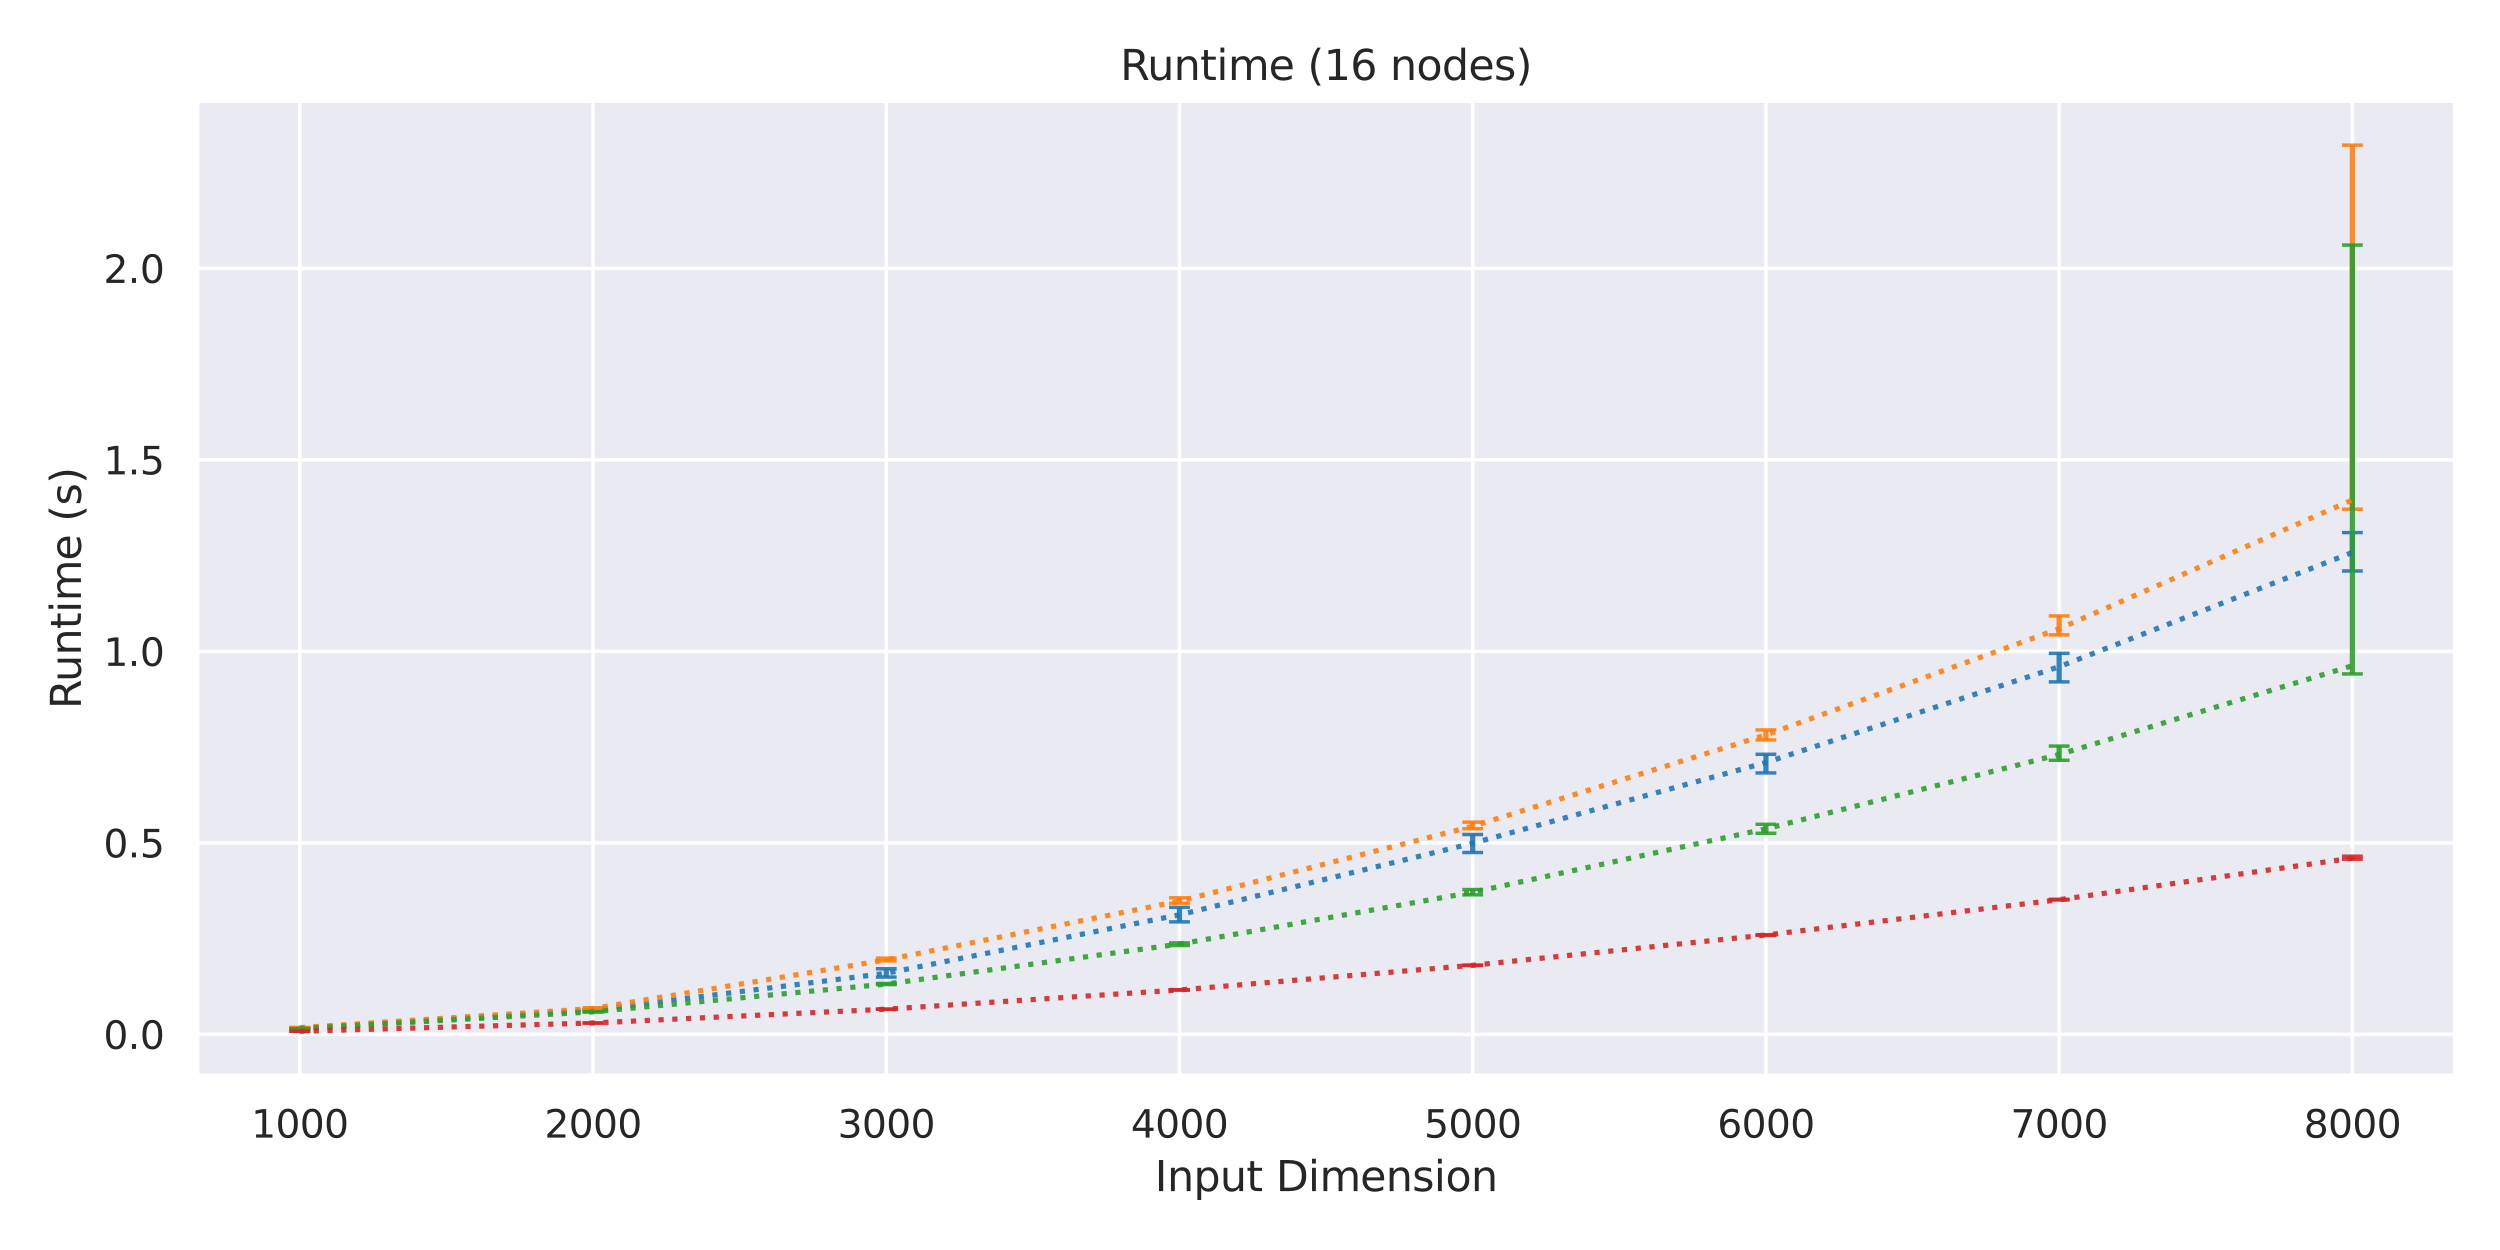 <?xml version="1.0" encoding="utf-8" standalone="no"?>
<!DOCTYPE svg PUBLIC "-//W3C//DTD SVG 1.1//EN"
  "http://www.w3.org/Graphics/SVG/1.1/DTD/svg11.dtd">
<svg xmlns:xlink="http://www.w3.org/1999/xlink" width="720pt" height="360pt" viewBox="0 0 720 360" xmlns="http://www.w3.org/2000/svg" version="1.1">
 <defs>
  <style type="text/css">*{stroke-linejoin: round; stroke-linecap: butt}</style>
 </defs>
 <g id="figure_1">
  <g id="patch_1">
   <path d="M 0 360 
L 720 360 
L 720 0 
L 0 0 
z
" style="fill: #ffffff"/>
  </g>
  <g id="axes_1">
   <g id="patch_2">
    <path d="M 56.79 309.78 
L 707.04 309.78 
L 707.04 29.04 
L 56.79 29.04 
z
" style="fill: #eaeaf2"/>
   </g>
   <g id="matplotlib.axis_1">
    <g id="xtick_1">
     <g id="line2d_1">
      <path d="M 86.347 309.78 
L 86.347 29.04 
" clip-path="url(#p89160124cd)" style="fill: none; stroke: #ffffff; stroke-linecap: round"/>
     </g>
     <g id="text_1">
      <!-- 1000 -->
      <g style="fill: #262626" transform="translate(72.349 327.638)scale(0.11 -0.11)">
       <defs>
        <path id="DejaVuSans-31" d="M 794 531 
L 1825 531 
L 1825 4091 
L 703 3866 
L 703 4441 
L 1819 4666 
L 2450 4666 
L 2450 531 
L 3481 531 
L 3481 0 
L 794 0 
L 794 531 
z
" transform="scale(0.016)"/>
        <path id="DejaVuSans-30" d="M 2034 4250 
Q 1547 4250 1301 3770 
Q 1056 3291 1056 2328 
Q 1056 1369 1301 889 
Q 1547 409 2034 409 
Q 2525 409 2770 889 
Q 3016 1369 3016 2328 
Q 3016 3291 2770 3770 
Q 2525 4250 2034 4250 
z
M 2034 4750 
Q 2819 4750 3233 4129 
Q 3647 3509 3647 2328 
Q 3647 1150 3233 529 
Q 2819 -91 2034 -91 
Q 1250 -91 836 529 
Q 422 1150 422 2328 
Q 422 3509 836 4129 
Q 1250 4750 2034 4750 
z
" transform="scale(0.016)"/>
       </defs>
       <use xlink:href="#DejaVuSans-31"/>
       <use xlink:href="#DejaVuSans-30" x="63.623"/>
       <use xlink:href="#DejaVuSans-30" x="127.246"/>
       <use xlink:href="#DejaVuSans-30" x="190.869"/>
      </g>
     </g>
    </g>
    <g id="xtick_2">
     <g id="line2d_2">
      <path d="M 170.795 309.78 
L 170.795 29.04 
" clip-path="url(#p89160124cd)" style="fill: none; stroke: #ffffff; stroke-linecap: round"/>
     </g>
     <g id="text_2">
      <!-- 2000 -->
      <g style="fill: #262626" transform="translate(156.797 327.638)scale(0.11 -0.11)">
       <defs>
        <path id="DejaVuSans-32" d="M 1228 531 
L 3431 531 
L 3431 0 
L 469 0 
L 469 531 
Q 828 903 1448 1529 
Q 2069 2156 2228 2338 
Q 2531 2678 2651 2914 
Q 2772 3150 2772 3378 
Q 2772 3750 2511 3984 
Q 2250 4219 1831 4219 
Q 1534 4219 1204 4116 
Q 875 4013 500 3803 
L 500 4441 
Q 881 4594 1212 4672 
Q 1544 4750 1819 4750 
Q 2544 4750 2975 4387 
Q 3406 4025 3406 3419 
Q 3406 3131 3298 2873 
Q 3191 2616 2906 2266 
Q 2828 2175 2409 1742 
Q 1991 1309 1228 531 
z
" transform="scale(0.016)"/>
       </defs>
       <use xlink:href="#DejaVuSans-32"/>
       <use xlink:href="#DejaVuSans-30" x="63.623"/>
       <use xlink:href="#DejaVuSans-30" x="127.246"/>
       <use xlink:href="#DejaVuSans-30" x="190.869"/>
      </g>
     </g>
    </g>
    <g id="xtick_3">
     <g id="line2d_3">
      <path d="M 255.243 309.78 
L 255.243 29.04 
" clip-path="url(#p89160124cd)" style="fill: none; stroke: #ffffff; stroke-linecap: round"/>
     </g>
     <g id="text_3">
      <!-- 3000 -->
      <g style="fill: #262626" transform="translate(241.245 327.638)scale(0.11 -0.11)">
       <defs>
        <path id="DejaVuSans-33" d="M 2597 2516 
Q 3050 2419 3304 2112 
Q 3559 1806 3559 1356 
Q 3559 666 3084 287 
Q 2609 -91 1734 -91 
Q 1441 -91 1130 -33 
Q 819 25 488 141 
L 488 750 
Q 750 597 1062 519 
Q 1375 441 1716 441 
Q 2309 441 2620 675 
Q 2931 909 2931 1356 
Q 2931 1769 2642 2001 
Q 2353 2234 1838 2234 
L 1294 2234 
L 1294 2753 
L 1863 2753 
Q 2328 2753 2575 2939 
Q 2822 3125 2822 3475 
Q 2822 3834 2567 4026 
Q 2313 4219 1838 4219 
Q 1578 4219 1281 4162 
Q 984 4106 628 3988 
L 628 4550 
Q 988 4650 1302 4700 
Q 1616 4750 1894 4750 
Q 2613 4750 3031 4423 
Q 3450 4097 3450 3541 
Q 3450 3153 3228 2886 
Q 3006 2619 2597 2516 
z
" transform="scale(0.016)"/>
       </defs>
       <use xlink:href="#DejaVuSans-33"/>
       <use xlink:href="#DejaVuSans-30" x="63.623"/>
       <use xlink:href="#DejaVuSans-30" x="127.246"/>
       <use xlink:href="#DejaVuSans-30" x="190.869"/>
      </g>
     </g>
    </g>
    <g id="xtick_4">
     <g id="line2d_4">
      <path d="M 339.691 309.78 
L 339.691 29.04 
" clip-path="url(#p89160124cd)" style="fill: none; stroke: #ffffff; stroke-linecap: round"/>
     </g>
     <g id="text_4">
      <!-- 4000 -->
      <g style="fill: #262626" transform="translate(325.693 327.638)scale(0.11 -0.11)">
       <defs>
        <path id="DejaVuSans-34" d="M 2419 4116 
L 825 1625 
L 2419 1625 
L 2419 4116 
z
M 2253 4666 
L 3047 4666 
L 3047 1625 
L 3713 1625 
L 3713 1100 
L 3047 1100 
L 3047 0 
L 2419 0 
L 2419 1100 
L 313 1100 
L 313 1709 
L 2253 4666 
z
" transform="scale(0.016)"/>
       </defs>
       <use xlink:href="#DejaVuSans-34"/>
       <use xlink:href="#DejaVuSans-30" x="63.623"/>
       <use xlink:href="#DejaVuSans-30" x="127.246"/>
       <use xlink:href="#DejaVuSans-30" x="190.869"/>
      </g>
     </g>
    </g>
    <g id="xtick_5">
     <g id="line2d_5">
      <path d="M 424.139 309.78 
L 424.139 29.04 
" clip-path="url(#p89160124cd)" style="fill: none; stroke: #ffffff; stroke-linecap: round"/>
     </g>
     <g id="text_5">
      <!-- 5000 -->
      <g style="fill: #262626" transform="translate(410.142 327.638)scale(0.11 -0.11)">
       <defs>
        <path id="DejaVuSans-35" d="M 691 4666 
L 3169 4666 
L 3169 4134 
L 1269 4134 
L 1269 2991 
Q 1406 3038 1543 3061 
Q 1681 3084 1819 3084 
Q 2600 3084 3056 2656 
Q 3513 2228 3513 1497 
Q 3513 744 3044 326 
Q 2575 -91 1722 -91 
Q 1428 -91 1123 -41 
Q 819 9 494 109 
L 494 744 
Q 775 591 1075 516 
Q 1375 441 1709 441 
Q 2250 441 2565 725 
Q 2881 1009 2881 1497 
Q 2881 1984 2565 2268 
Q 2250 2553 1709 2553 
Q 1456 2553 1204 2497 
Q 953 2441 691 2322 
L 691 4666 
z
" transform="scale(0.016)"/>
       </defs>
       <use xlink:href="#DejaVuSans-35"/>
       <use xlink:href="#DejaVuSans-30" x="63.623"/>
       <use xlink:href="#DejaVuSans-30" x="127.246"/>
       <use xlink:href="#DejaVuSans-30" x="190.869"/>
      </g>
     </g>
    </g>
    <g id="xtick_6">
     <g id="line2d_6">
      <path d="M 508.587 309.78 
L 508.587 29.04 
" clip-path="url(#p89160124cd)" style="fill: none; stroke: #ffffff; stroke-linecap: round"/>
     </g>
     <g id="text_6">
      <!-- 6000 -->
      <g style="fill: #262626" transform="translate(494.59 327.638)scale(0.11 -0.11)">
       <defs>
        <path id="DejaVuSans-36" d="M 2113 2584 
Q 1688 2584 1439 2293 
Q 1191 2003 1191 1497 
Q 1191 994 1439 701 
Q 1688 409 2113 409 
Q 2538 409 2786 701 
Q 3034 994 3034 1497 
Q 3034 2003 2786 2293 
Q 2538 2584 2113 2584 
z
M 3366 4563 
L 3366 3988 
Q 3128 4100 2886 4159 
Q 2644 4219 2406 4219 
Q 1781 4219 1451 3797 
Q 1122 3375 1075 2522 
Q 1259 2794 1537 2939 
Q 1816 3084 2150 3084 
Q 2853 3084 3261 2657 
Q 3669 2231 3669 1497 
Q 3669 778 3244 343 
Q 2819 -91 2113 -91 
Q 1303 -91 875 529 
Q 447 1150 447 2328 
Q 447 3434 972 4092 
Q 1497 4750 2381 4750 
Q 2619 4750 2861 4703 
Q 3103 4656 3366 4563 
z
" transform="scale(0.016)"/>
       </defs>
       <use xlink:href="#DejaVuSans-36"/>
       <use xlink:href="#DejaVuSans-30" x="63.623"/>
       <use xlink:href="#DejaVuSans-30" x="127.246"/>
       <use xlink:href="#DejaVuSans-30" x="190.869"/>
      </g>
     </g>
    </g>
    <g id="xtick_7">
     <g id="line2d_7">
      <path d="M 593.035 309.78 
L 593.035 29.04 
" clip-path="url(#p89160124cd)" style="fill: none; stroke: #ffffff; stroke-linecap: round"/>
     </g>
     <g id="text_7">
      <!-- 7000 -->
      <g style="fill: #262626" transform="translate(579.038 327.638)scale(0.11 -0.11)">
       <defs>
        <path id="DejaVuSans-37" d="M 525 4666 
L 3525 4666 
L 3525 4397 
L 1831 0 
L 1172 0 
L 2766 4134 
L 525 4134 
L 525 4666 
z
" transform="scale(0.016)"/>
       </defs>
       <use xlink:href="#DejaVuSans-37"/>
       <use xlink:href="#DejaVuSans-30" x="63.623"/>
       <use xlink:href="#DejaVuSans-30" x="127.246"/>
       <use xlink:href="#DejaVuSans-30" x="190.869"/>
      </g>
     </g>
    </g>
    <g id="xtick_8">
     <g id="line2d_8">
      <path d="M 677.483 309.78 
L 677.483 29.04 
" clip-path="url(#p89160124cd)" style="fill: none; stroke: #ffffff; stroke-linecap: round"/>
     </g>
     <g id="text_8">
      <!-- 8000 -->
      <g style="fill: #262626" transform="translate(663.486 327.638)scale(0.11 -0.11)">
       <defs>
        <path id="DejaVuSans-38" d="M 2034 2216 
Q 1584 2216 1326 1975 
Q 1069 1734 1069 1313 
Q 1069 891 1326 650 
Q 1584 409 2034 409 
Q 2484 409 2743 651 
Q 3003 894 3003 1313 
Q 3003 1734 2745 1975 
Q 2488 2216 2034 2216 
z
M 1403 2484 
Q 997 2584 770 2862 
Q 544 3141 544 3541 
Q 544 4100 942 4425 
Q 1341 4750 2034 4750 
Q 2731 4750 3128 4425 
Q 3525 4100 3525 3541 
Q 3525 3141 3298 2862 
Q 3072 2584 2669 2484 
Q 3125 2378 3379 2068 
Q 3634 1759 3634 1313 
Q 3634 634 3220 271 
Q 2806 -91 2034 -91 
Q 1263 -91 848 271 
Q 434 634 434 1313 
Q 434 1759 690 2068 
Q 947 2378 1403 2484 
z
M 1172 3481 
Q 1172 3119 1398 2916 
Q 1625 2713 2034 2713 
Q 2441 2713 2670 2916 
Q 2900 3119 2900 3481 
Q 2900 3844 2670 4047 
Q 2441 4250 2034 4250 
Q 1625 4250 1398 4047 
Q 1172 3844 1172 3481 
z
" transform="scale(0.016)"/>
       </defs>
       <use xlink:href="#DejaVuSans-38"/>
       <use xlink:href="#DejaVuSans-30" x="63.623"/>
       <use xlink:href="#DejaVuSans-30" x="127.246"/>
       <use xlink:href="#DejaVuSans-30" x="190.869"/>
      </g>
     </g>
    </g>
    <g id="text_9">
     <!-- Input Dimension -->
     <g style="fill: #262626" transform="translate(332.58 343.044)scale(0.12 -0.12)">
      <defs>
       <path id="DejaVuSans-49" d="M 628 4666 
L 1259 4666 
L 1259 0 
L 628 0 
L 628 4666 
z
" transform="scale(0.016)"/>
       <path id="DejaVuSans-6e" d="M 3513 2113 
L 3513 0 
L 2938 0 
L 2938 2094 
Q 2938 2591 2744 2837 
Q 2550 3084 2163 3084 
Q 1697 3084 1428 2787 
Q 1159 2491 1159 1978 
L 1159 0 
L 581 0 
L 581 3500 
L 1159 3500 
L 1159 2956 
Q 1366 3272 1645 3428 
Q 1925 3584 2291 3584 
Q 2894 3584 3203 3211 
Q 3513 2838 3513 2113 
z
" transform="scale(0.016)"/>
       <path id="DejaVuSans-70" d="M 1159 525 
L 1159 -1331 
L 581 -1331 
L 581 3500 
L 1159 3500 
L 1159 2969 
Q 1341 3281 1617 3432 
Q 1894 3584 2278 3584 
Q 2916 3584 3314 3078 
Q 3713 2572 3713 1747 
Q 3713 922 3314 415 
Q 2916 -91 2278 -91 
Q 1894 -91 1617 61 
Q 1341 213 1159 525 
z
M 3116 1747 
Q 3116 2381 2855 2742 
Q 2594 3103 2138 3103 
Q 1681 3103 1420 2742 
Q 1159 2381 1159 1747 
Q 1159 1113 1420 752 
Q 1681 391 2138 391 
Q 2594 391 2855 752 
Q 3116 1113 3116 1747 
z
" transform="scale(0.016)"/>
       <path id="DejaVuSans-75" d="M 544 1381 
L 544 3500 
L 1119 3500 
L 1119 1403 
Q 1119 906 1312 657 
Q 1506 409 1894 409 
Q 2359 409 2629 706 
Q 2900 1003 2900 1516 
L 2900 3500 
L 3475 3500 
L 3475 0 
L 2900 0 
L 2900 538 
Q 2691 219 2414 64 
Q 2138 -91 1772 -91 
Q 1169 -91 856 284 
Q 544 659 544 1381 
z
M 1991 3584 
L 1991 3584 
z
" transform="scale(0.016)"/>
       <path id="DejaVuSans-74" d="M 1172 4494 
L 1172 3500 
L 2356 3500 
L 2356 3053 
L 1172 3053 
L 1172 1153 
Q 1172 725 1289 603 
Q 1406 481 1766 481 
L 2356 481 
L 2356 0 
L 1766 0 
Q 1100 0 847 248 
Q 594 497 594 1153 
L 594 3053 
L 172 3053 
L 172 3500 
L 594 3500 
L 594 4494 
L 1172 4494 
z
" transform="scale(0.016)"/>
       <path id="DejaVuSans-20" transform="scale(0.016)"/>
       <path id="DejaVuSans-44" d="M 1259 4147 
L 1259 519 
L 2022 519 
Q 2988 519 3436 956 
Q 3884 1394 3884 2338 
Q 3884 3275 3436 3711 
Q 2988 4147 2022 4147 
L 1259 4147 
z
M 628 4666 
L 1925 4666 
Q 3281 4666 3915 4102 
Q 4550 3538 4550 2338 
Q 4550 1131 3912 565 
Q 3275 0 1925 0 
L 628 0 
L 628 4666 
z
" transform="scale(0.016)"/>
       <path id="DejaVuSans-69" d="M 603 3500 
L 1178 3500 
L 1178 0 
L 603 0 
L 603 3500 
z
M 603 4863 
L 1178 4863 
L 1178 4134 
L 603 4134 
L 603 4863 
z
" transform="scale(0.016)"/>
       <path id="DejaVuSans-6d" d="M 3328 2828 
Q 3544 3216 3844 3400 
Q 4144 3584 4550 3584 
Q 5097 3584 5394 3201 
Q 5691 2819 5691 2113 
L 5691 0 
L 5113 0 
L 5113 2094 
Q 5113 2597 4934 2840 
Q 4756 3084 4391 3084 
Q 3944 3084 3684 2787 
Q 3425 2491 3425 1978 
L 3425 0 
L 2847 0 
L 2847 2094 
Q 2847 2600 2669 2842 
Q 2491 3084 2119 3084 
Q 1678 3084 1418 2786 
Q 1159 2488 1159 1978 
L 1159 0 
L 581 0 
L 581 3500 
L 1159 3500 
L 1159 2956 
Q 1356 3278 1631 3431 
Q 1906 3584 2284 3584 
Q 2666 3584 2933 3390 
Q 3200 3197 3328 2828 
z
" transform="scale(0.016)"/>
       <path id="DejaVuSans-65" d="M 3597 1894 
L 3597 1613 
L 953 1613 
Q 991 1019 1311 708 
Q 1631 397 2203 397 
Q 2534 397 2845 478 
Q 3156 559 3463 722 
L 3463 178 
Q 3153 47 2828 -22 
Q 2503 -91 2169 -91 
Q 1331 -91 842 396 
Q 353 884 353 1716 
Q 353 2575 817 3079 
Q 1281 3584 2069 3584 
Q 2775 3584 3186 3129 
Q 3597 2675 3597 1894 
z
M 3022 2063 
Q 3016 2534 2758 2815 
Q 2500 3097 2075 3097 
Q 1594 3097 1305 2825 
Q 1016 2553 972 2059 
L 3022 2063 
z
" transform="scale(0.016)"/>
       <path id="DejaVuSans-73" d="M 2834 3397 
L 2834 2853 
Q 2591 2978 2328 3040 
Q 2066 3103 1784 3103 
Q 1356 3103 1142 2972 
Q 928 2841 928 2578 
Q 928 2378 1081 2264 
Q 1234 2150 1697 2047 
L 1894 2003 
Q 2506 1872 2764 1633 
Q 3022 1394 3022 966 
Q 3022 478 2636 193 
Q 2250 -91 1575 -91 
Q 1294 -91 989 -36 
Q 684 19 347 128 
L 347 722 
Q 666 556 975 473 
Q 1284 391 1588 391 
Q 1994 391 2212 530 
Q 2431 669 2431 922 
Q 2431 1156 2273 1281 
Q 2116 1406 1581 1522 
L 1381 1569 
Q 847 1681 609 1914 
Q 372 2147 372 2553 
Q 372 3047 722 3315 
Q 1072 3584 1716 3584 
Q 2034 3584 2315 3537 
Q 2597 3491 2834 3397 
z
" transform="scale(0.016)"/>
       <path id="DejaVuSans-6f" d="M 1959 3097 
Q 1497 3097 1228 2736 
Q 959 2375 959 1747 
Q 959 1119 1226 758 
Q 1494 397 1959 397 
Q 2419 397 2687 759 
Q 2956 1122 2956 1747 
Q 2956 2369 2687 2733 
Q 2419 3097 1959 3097 
z
M 1959 3584 
Q 2709 3584 3137 3096 
Q 3566 2609 3566 1747 
Q 3566 888 3137 398 
Q 2709 -91 1959 -91 
Q 1206 -91 779 398 
Q 353 888 353 1747 
Q 353 2609 779 3096 
Q 1206 3584 1959 3584 
z
" transform="scale(0.016)"/>
      </defs>
      <use xlink:href="#DejaVuSans-49"/>
      <use xlink:href="#DejaVuSans-6e" x="29.492"/>
      <use xlink:href="#DejaVuSans-70" x="92.871"/>
      <use xlink:href="#DejaVuSans-75" x="156.348"/>
      <use xlink:href="#DejaVuSans-74" x="219.727"/>
      <use xlink:href="#DejaVuSans-20" x="258.936"/>
      <use xlink:href="#DejaVuSans-44" x="290.723"/>
      <use xlink:href="#DejaVuSans-69" x="367.725"/>
      <use xlink:href="#DejaVuSans-6d" x="395.508"/>
      <use xlink:href="#DejaVuSans-65" x="492.92"/>
      <use xlink:href="#DejaVuSans-6e" x="554.443"/>
      <use xlink:href="#DejaVuSans-73" x="617.822"/>
      <use xlink:href="#DejaVuSans-69" x="669.922"/>
      <use xlink:href="#DejaVuSans-6f" x="697.705"/>
      <use xlink:href="#DejaVuSans-6e" x="758.887"/>
     </g>
    </g>
   </g>
   <g id="matplotlib.axis_2">
    <g id="ytick_1">
     <g id="line2d_9">
      <path d="M 56.79 297.901 
L 707.04 297.901 
" clip-path="url(#p89160124cd)" style="fill: none; stroke: #ffffff; stroke-linecap: round"/>
     </g>
     <g id="text_10">
      <!-- 0.0 -->
      <g style="fill: #262626" transform="translate(29.797 302.08)scale(0.11 -0.11)">
       <defs>
        <path id="DejaVuSans-2e" d="M 684 794 
L 1344 794 
L 1344 0 
L 684 0 
L 684 794 
z
" transform="scale(0.016)"/>
       </defs>
       <use xlink:href="#DejaVuSans-30"/>
       <use xlink:href="#DejaVuSans-2e" x="63.623"/>
       <use xlink:href="#DejaVuSans-30" x="95.41"/>
      </g>
     </g>
    </g>
    <g id="ytick_2">
     <g id="line2d_10">
      <path d="M 56.79 242.751 
L 707.04 242.751 
" clip-path="url(#p89160124cd)" style="fill: none; stroke: #ffffff; stroke-linecap: round"/>
     </g>
     <g id="text_11">
      <!-- 0.5 -->
      <g style="fill: #262626" transform="translate(29.797 246.93)scale(0.11 -0.11)">
       <use xlink:href="#DejaVuSans-30"/>
       <use xlink:href="#DejaVuSans-2e" x="63.623"/>
       <use xlink:href="#DejaVuSans-35" x="95.41"/>
      </g>
     </g>
    </g>
    <g id="ytick_3">
     <g id="line2d_11">
      <path d="M 56.79 187.6 
L 707.04 187.6 
" clip-path="url(#p89160124cd)" style="fill: none; stroke: #ffffff; stroke-linecap: round"/>
     </g>
     <g id="text_12">
      <!-- 1.0 -->
      <g style="fill: #262626" transform="translate(29.797 191.779)scale(0.11 -0.11)">
       <use xlink:href="#DejaVuSans-31"/>
       <use xlink:href="#DejaVuSans-2e" x="63.623"/>
       <use xlink:href="#DejaVuSans-30" x="95.41"/>
      </g>
     </g>
    </g>
    <g id="ytick_4">
     <g id="line2d_12">
      <path d="M 56.79 132.45 
L 707.04 132.45 
" clip-path="url(#p89160124cd)" style="fill: none; stroke: #ffffff; stroke-linecap: round"/>
     </g>
     <g id="text_13">
      <!-- 1.5 -->
      <g style="fill: #262626" transform="translate(29.797 136.629)scale(0.11 -0.11)">
       <use xlink:href="#DejaVuSans-31"/>
       <use xlink:href="#DejaVuSans-2e" x="63.623"/>
       <use xlink:href="#DejaVuSans-35" x="95.41"/>
      </g>
     </g>
    </g>
    <g id="ytick_5">
     <g id="line2d_13">
      <path d="M 56.79 77.299 
L 707.04 77.299 
" clip-path="url(#p89160124cd)" style="fill: none; stroke: #ffffff; stroke-linecap: round"/>
     </g>
     <g id="text_14">
      <!-- 2.0 -->
      <g style="fill: #262626" transform="translate(29.797 81.478)scale(0.11 -0.11)">
       <use xlink:href="#DejaVuSans-32"/>
       <use xlink:href="#DejaVuSans-2e" x="63.623"/>
       <use xlink:href="#DejaVuSans-30" x="95.41"/>
      </g>
     </g>
    </g>
    <g id="text_15">
     <!-- Runtime (s) -->
     <g style="fill: #262626" transform="translate(23.301 204.184)rotate(-90)scale(0.12 -0.12)">
      <defs>
       <path id="DejaVuSans-52" d="M 2841 2188 
Q 3044 2119 3236 1894 
Q 3428 1669 3622 1275 
L 4263 0 
L 3584 0 
L 2988 1197 
Q 2756 1666 2539 1819 
Q 2322 1972 1947 1972 
L 1259 1972 
L 1259 0 
L 628 0 
L 628 4666 
L 2053 4666 
Q 2853 4666 3247 4331 
Q 3641 3997 3641 3322 
Q 3641 2881 3436 2590 
Q 3231 2300 2841 2188 
z
M 1259 4147 
L 1259 2491 
L 2053 2491 
Q 2509 2491 2742 2702 
Q 2975 2913 2975 3322 
Q 2975 3731 2742 3939 
Q 2509 4147 2053 4147 
L 1259 4147 
z
" transform="scale(0.016)"/>
       <path id="DejaVuSans-28" d="M 1984 4856 
Q 1566 4138 1362 3434 
Q 1159 2731 1159 2009 
Q 1159 1288 1364 580 
Q 1569 -128 1984 -844 
L 1484 -844 
Q 1016 -109 783 600 
Q 550 1309 550 2009 
Q 550 2706 781 3412 
Q 1013 4119 1484 4856 
L 1984 4856 
z
" transform="scale(0.016)"/>
       <path id="DejaVuSans-29" d="M 513 4856 
L 1013 4856 
Q 1481 4119 1714 3412 
Q 1947 2706 1947 2009 
Q 1947 1309 1714 600 
Q 1481 -109 1013 -844 
L 513 -844 
Q 928 -128 1133 580 
Q 1338 1288 1338 2009 
Q 1338 2731 1133 3434 
Q 928 4138 513 4856 
z
" transform="scale(0.016)"/>
      </defs>
      <use xlink:href="#DejaVuSans-52"/>
      <use xlink:href="#DejaVuSans-75" x="64.982"/>
      <use xlink:href="#DejaVuSans-6e" x="128.361"/>
      <use xlink:href="#DejaVuSans-74" x="191.74"/>
      <use xlink:href="#DejaVuSans-69" x="230.949"/>
      <use xlink:href="#DejaVuSans-6d" x="258.732"/>
      <use xlink:href="#DejaVuSans-65" x="356.145"/>
      <use xlink:href="#DejaVuSans-20" x="417.668"/>
      <use xlink:href="#DejaVuSans-28" x="449.455"/>
      <use xlink:href="#DejaVuSans-73" x="488.469"/>
      <use xlink:href="#DejaVuSans-29" x="540.568"/>
     </g>
    </g>
   </g>
   <g id="LineCollection_1">
    <path d="M 86.347 296.164 
L 86.347 296.103 
" clip-path="url(#p89160124cd)" style="fill: none; stroke: #1f77b4; stroke-opacity: 0.9; stroke-width: 1.5"/>
    <path d="M 170.795 291.005 
L 170.795 290.794 
" clip-path="url(#p89160124cd)" style="fill: none; stroke: #1f77b4; stroke-opacity: 0.9; stroke-width: 1.5"/>
    <path d="M 255.243 281.396 
L 255.243 279.005 
" clip-path="url(#p89160124cd)" style="fill: none; stroke: #1f77b4; stroke-opacity: 0.9; stroke-width: 1.5"/>
    <path d="M 339.691 265.504 
L 339.691 261.315 
" clip-path="url(#p89160124cd)" style="fill: none; stroke: #1f77b4; stroke-opacity: 0.9; stroke-width: 1.5"/>
    <path d="M 424.139 245.529 
L 424.139 240.336 
" clip-path="url(#p89160124cd)" style="fill: none; stroke: #1f77b4; stroke-opacity: 0.9; stroke-width: 1.5"/>
    <path d="M 508.587 222.614 
L 508.587 217.221 
" clip-path="url(#p89160124cd)" style="fill: none; stroke: #1f77b4; stroke-opacity: 0.9; stroke-width: 1.5"/>
    <path d="M 593.035 196.385 
L 593.035 188.168 
" clip-path="url(#p89160124cd)" style="fill: none; stroke: #1f77b4; stroke-opacity: 0.9; stroke-width: 1.5"/>
    <path d="M 677.483 164.447 
L 677.483 153.388 
" clip-path="url(#p89160124cd)" style="fill: none; stroke: #1f77b4; stroke-opacity: 0.9; stroke-width: 1.5"/>
   </g>
   <g id="line2d_14">
    <defs>
     <path id="m235cbc2efb" d="M 3 0 
L -3 -0 
" style="stroke: #1f77b4; stroke-opacity: 0.9"/>
    </defs>
    <g clip-path="url(#p89160124cd)">
     <use xlink:href="#m235cbc2efb" x="86.347" y="296.164" style="fill: #1f77b4; fill-opacity: 0.9; stroke: #1f77b4; stroke-opacity: 0.9"/>
     <use xlink:href="#m235cbc2efb" x="170.795" y="291.005" style="fill: #1f77b4; fill-opacity: 0.9; stroke: #1f77b4; stroke-opacity: 0.9"/>
     <use xlink:href="#m235cbc2efb" x="255.243" y="281.396" style="fill: #1f77b4; fill-opacity: 0.9; stroke: #1f77b4; stroke-opacity: 0.9"/>
     <use xlink:href="#m235cbc2efb" x="339.691" y="265.504" style="fill: #1f77b4; fill-opacity: 0.9; stroke: #1f77b4; stroke-opacity: 0.9"/>
     <use xlink:href="#m235cbc2efb" x="424.139" y="245.529" style="fill: #1f77b4; fill-opacity: 0.9; stroke: #1f77b4; stroke-opacity: 0.9"/>
     <use xlink:href="#m235cbc2efb" x="508.587" y="222.614" style="fill: #1f77b4; fill-opacity: 0.9; stroke: #1f77b4; stroke-opacity: 0.9"/>
     <use xlink:href="#m235cbc2efb" x="593.035" y="196.385" style="fill: #1f77b4; fill-opacity: 0.9; stroke: #1f77b4; stroke-opacity: 0.9"/>
     <use xlink:href="#m235cbc2efb" x="677.483" y="164.447" style="fill: #1f77b4; fill-opacity: 0.9; stroke: #1f77b4; stroke-opacity: 0.9"/>
    </g>
   </g>
   <g id="line2d_15">
    <g clip-path="url(#p89160124cd)">
     <use xlink:href="#m235cbc2efb" x="86.347" y="296.103" style="fill: #1f77b4; fill-opacity: 0.9; stroke: #1f77b4; stroke-opacity: 0.9"/>
     <use xlink:href="#m235cbc2efb" x="170.795" y="290.794" style="fill: #1f77b4; fill-opacity: 0.9; stroke: #1f77b4; stroke-opacity: 0.9"/>
     <use xlink:href="#m235cbc2efb" x="255.243" y="279.005" style="fill: #1f77b4; fill-opacity: 0.9; stroke: #1f77b4; stroke-opacity: 0.9"/>
     <use xlink:href="#m235cbc2efb" x="339.691" y="261.315" style="fill: #1f77b4; fill-opacity: 0.9; stroke: #1f77b4; stroke-opacity: 0.9"/>
     <use xlink:href="#m235cbc2efb" x="424.139" y="240.336" style="fill: #1f77b4; fill-opacity: 0.9; stroke: #1f77b4; stroke-opacity: 0.9"/>
     <use xlink:href="#m235cbc2efb" x="508.587" y="217.221" style="fill: #1f77b4; fill-opacity: 0.9; stroke: #1f77b4; stroke-opacity: 0.9"/>
     <use xlink:href="#m235cbc2efb" x="593.035" y="188.168" style="fill: #1f77b4; fill-opacity: 0.9; stroke: #1f77b4; stroke-opacity: 0.9"/>
     <use xlink:href="#m235cbc2efb" x="677.483" y="153.388" style="fill: #1f77b4; fill-opacity: 0.9; stroke: #1f77b4; stroke-opacity: 0.9"/>
    </g>
   </g>
   <g id="LineCollection_2">
    <path d="M 86.347 295.96 
L 86.347 295.904 
" clip-path="url(#p89160124cd)" style="fill: none; stroke: #ff7f0e; stroke-opacity: 0.9; stroke-width: 1.5"/>
    <path d="M 170.795 290.589 
L 170.795 290.234 
" clip-path="url(#p89160124cd)" style="fill: none; stroke: #ff7f0e; stroke-opacity: 0.9; stroke-width: 1.5"/>
    <path d="M 255.243 276.73 
L 255.243 275.948 
" clip-path="url(#p89160124cd)" style="fill: none; stroke: #ff7f0e; stroke-opacity: 0.9; stroke-width: 1.5"/>
    <path d="M 339.691 260.116 
L 339.691 258.56 
" clip-path="url(#p89160124cd)" style="fill: none; stroke: #ff7f0e; stroke-opacity: 0.9; stroke-width: 1.5"/>
    <path d="M 424.139 238.683 
L 424.139 236.783 
" clip-path="url(#p89160124cd)" style="fill: none; stroke: #ff7f0e; stroke-opacity: 0.9; stroke-width: 1.5"/>
    <path d="M 508.587 213.11 
L 508.587 210.217 
" clip-path="url(#p89160124cd)" style="fill: none; stroke: #ff7f0e; stroke-opacity: 0.9; stroke-width: 1.5"/>
    <path d="M 593.035 182.851 
L 593.035 177.389 
" clip-path="url(#p89160124cd)" style="fill: none; stroke: #ff7f0e; stroke-opacity: 0.9; stroke-width: 1.5"/>
    <path d="M 677.483 146.642 
L 677.483 41.801 
" clip-path="url(#p89160124cd)" style="fill: none; stroke: #ff7f0e; stroke-opacity: 0.9; stroke-width: 1.5"/>
   </g>
   <g id="line2d_16">
    <defs>
     <path id="md7234b5e53" d="M 3 0 
L -3 -0 
" style="stroke: #ff7f0e; stroke-opacity: 0.9"/>
    </defs>
    <g clip-path="url(#p89160124cd)">
     <use xlink:href="#md7234b5e53" x="86.347" y="295.96" style="fill: #ff7f0e; fill-opacity: 0.9; stroke: #ff7f0e; stroke-opacity: 0.9"/>
     <use xlink:href="#md7234b5e53" x="170.795" y="290.589" style="fill: #ff7f0e; fill-opacity: 0.9; stroke: #ff7f0e; stroke-opacity: 0.9"/>
     <use xlink:href="#md7234b5e53" x="255.243" y="276.73" style="fill: #ff7f0e; fill-opacity: 0.9; stroke: #ff7f0e; stroke-opacity: 0.9"/>
     <use xlink:href="#md7234b5e53" x="339.691" y="260.116" style="fill: #ff7f0e; fill-opacity: 0.9; stroke: #ff7f0e; stroke-opacity: 0.9"/>
     <use xlink:href="#md7234b5e53" x="424.139" y="238.683" style="fill: #ff7f0e; fill-opacity: 0.9; stroke: #ff7f0e; stroke-opacity: 0.9"/>
     <use xlink:href="#md7234b5e53" x="508.587" y="213.11" style="fill: #ff7f0e; fill-opacity: 0.9; stroke: #ff7f0e; stroke-opacity: 0.9"/>
     <use xlink:href="#md7234b5e53" x="593.035" y="182.851" style="fill: #ff7f0e; fill-opacity: 0.9; stroke: #ff7f0e; stroke-opacity: 0.9"/>
     <use xlink:href="#md7234b5e53" x="677.483" y="146.642" style="fill: #ff7f0e; fill-opacity: 0.9; stroke: #ff7f0e; stroke-opacity: 0.9"/>
    </g>
   </g>
   <g id="line2d_17">
    <g clip-path="url(#p89160124cd)">
     <use xlink:href="#md7234b5e53" x="86.347" y="295.904" style="fill: #ff7f0e; fill-opacity: 0.9; stroke: #ff7f0e; stroke-opacity: 0.9"/>
     <use xlink:href="#md7234b5e53" x="170.795" y="290.234" style="fill: #ff7f0e; fill-opacity: 0.9; stroke: #ff7f0e; stroke-opacity: 0.9"/>
     <use xlink:href="#md7234b5e53" x="255.243" y="275.948" style="fill: #ff7f0e; fill-opacity: 0.9; stroke: #ff7f0e; stroke-opacity: 0.9"/>
     <use xlink:href="#md7234b5e53" x="339.691" y="258.56" style="fill: #ff7f0e; fill-opacity: 0.9; stroke: #ff7f0e; stroke-opacity: 0.9"/>
     <use xlink:href="#md7234b5e53" x="424.139" y="236.783" style="fill: #ff7f0e; fill-opacity: 0.9; stroke: #ff7f0e; stroke-opacity: 0.9"/>
     <use xlink:href="#md7234b5e53" x="508.587" y="210.217" style="fill: #ff7f0e; fill-opacity: 0.9; stroke: #ff7f0e; stroke-opacity: 0.9"/>
     <use xlink:href="#md7234b5e53" x="593.035" y="177.389" style="fill: #ff7f0e; fill-opacity: 0.9; stroke: #ff7f0e; stroke-opacity: 0.9"/>
     <use xlink:href="#md7234b5e53" x="677.483" y="41.801" style="fill: #ff7f0e; fill-opacity: 0.9; stroke: #ff7f0e; stroke-opacity: 0.9"/>
    </g>
   </g>
   <g id="LineCollection_3">
    <path d="M 86.347 296.277 
L 86.347 296.254 
" clip-path="url(#p89160124cd)" style="fill: none; stroke: #2ca02c; stroke-opacity: 0.9; stroke-width: 1.5"/>
    <path d="M 170.795 291.463 
L 170.795 291.356 
" clip-path="url(#p89160124cd)" style="fill: none; stroke: #2ca02c; stroke-opacity: 0.9; stroke-width: 1.5"/>
    <path d="M 255.243 283.563 
L 255.243 283.223 
" clip-path="url(#p89160124cd)" style="fill: none; stroke: #2ca02c; stroke-opacity: 0.9; stroke-width: 1.5"/>
    <path d="M 339.691 272.307 
L 339.691 271.543 
" clip-path="url(#p89160124cd)" style="fill: none; stroke: #2ca02c; stroke-opacity: 0.9; stroke-width: 1.5"/>
    <path d="M 424.139 257.7 
L 424.139 256.178 
" clip-path="url(#p89160124cd)" style="fill: none; stroke: #2ca02c; stroke-opacity: 0.9; stroke-width: 1.5"/>
    <path d="M 508.587 239.988 
L 508.587 237.392 
" clip-path="url(#p89160124cd)" style="fill: none; stroke: #2ca02c; stroke-opacity: 0.9; stroke-width: 1.5"/>
    <path d="M 593.035 218.953 
L 593.035 214.866 
" clip-path="url(#p89160124cd)" style="fill: none; stroke: #2ca02c; stroke-opacity: 0.9; stroke-width: 1.5"/>
    <path d="M 677.483 194.102 
L 677.483 70.584 
" clip-path="url(#p89160124cd)" style="fill: none; stroke: #2ca02c; stroke-opacity: 0.9; stroke-width: 1.5"/>
   </g>
   <g id="line2d_18">
    <defs>
     <path id="m04545ea54c" d="M 3 0 
L -3 -0 
" style="stroke: #2ca02c; stroke-opacity: 0.9"/>
    </defs>
    <g clip-path="url(#p89160124cd)">
     <use xlink:href="#m04545ea54c" x="86.347" y="296.277" style="fill: #2ca02c; fill-opacity: 0.9; stroke: #2ca02c; stroke-opacity: 0.9"/>
     <use xlink:href="#m04545ea54c" x="170.795" y="291.463" style="fill: #2ca02c; fill-opacity: 0.9; stroke: #2ca02c; stroke-opacity: 0.9"/>
     <use xlink:href="#m04545ea54c" x="255.243" y="283.563" style="fill: #2ca02c; fill-opacity: 0.9; stroke: #2ca02c; stroke-opacity: 0.9"/>
     <use xlink:href="#m04545ea54c" x="339.691" y="272.307" style="fill: #2ca02c; fill-opacity: 0.9; stroke: #2ca02c; stroke-opacity: 0.9"/>
     <use xlink:href="#m04545ea54c" x="424.139" y="257.7" style="fill: #2ca02c; fill-opacity: 0.9; stroke: #2ca02c; stroke-opacity: 0.9"/>
     <use xlink:href="#m04545ea54c" x="508.587" y="239.988" style="fill: #2ca02c; fill-opacity: 0.9; stroke: #2ca02c; stroke-opacity: 0.9"/>
     <use xlink:href="#m04545ea54c" x="593.035" y="218.953" style="fill: #2ca02c; fill-opacity: 0.9; stroke: #2ca02c; stroke-opacity: 0.9"/>
     <use xlink:href="#m04545ea54c" x="677.483" y="194.102" style="fill: #2ca02c; fill-opacity: 0.9; stroke: #2ca02c; stroke-opacity: 0.9"/>
    </g>
   </g>
   <g id="line2d_19">
    <g clip-path="url(#p89160124cd)">
     <use xlink:href="#m04545ea54c" x="86.347" y="296.254" style="fill: #2ca02c; fill-opacity: 0.9; stroke: #2ca02c; stroke-opacity: 0.9"/>
     <use xlink:href="#m04545ea54c" x="170.795" y="291.356" style="fill: #2ca02c; fill-opacity: 0.9; stroke: #2ca02c; stroke-opacity: 0.9"/>
     <use xlink:href="#m04545ea54c" x="255.243" y="283.223" style="fill: #2ca02c; fill-opacity: 0.9; stroke: #2ca02c; stroke-opacity: 0.9"/>
     <use xlink:href="#m04545ea54c" x="339.691" y="271.543" style="fill: #2ca02c; fill-opacity: 0.9; stroke: #2ca02c; stroke-opacity: 0.9"/>
     <use xlink:href="#m04545ea54c" x="424.139" y="256.178" style="fill: #2ca02c; fill-opacity: 0.9; stroke: #2ca02c; stroke-opacity: 0.9"/>
     <use xlink:href="#m04545ea54c" x="508.587" y="237.392" style="fill: #2ca02c; fill-opacity: 0.9; stroke: #2ca02c; stroke-opacity: 0.9"/>
     <use xlink:href="#m04545ea54c" x="593.035" y="214.866" style="fill: #2ca02c; fill-opacity: 0.9; stroke: #2ca02c; stroke-opacity: 0.9"/>
     <use xlink:href="#m04545ea54c" x="677.483" y="70.584" style="fill: #2ca02c; fill-opacity: 0.9; stroke: #2ca02c; stroke-opacity: 0.9"/>
    </g>
   </g>
   <g id="LineCollection_4">
    <path d="M 86.347 297.019 
L 86.347 296.997 
" clip-path="url(#p89160124cd)" style="fill: none; stroke: #d62728; stroke-opacity: 0.9; stroke-width: 1.5"/>
    <path d="M 170.795 294.635 
L 170.795 294.609 
" clip-path="url(#p89160124cd)" style="fill: none; stroke: #d62728; stroke-opacity: 0.9; stroke-width: 1.5"/>
    <path d="M 255.243 290.661 
L 255.243 290.621 
" clip-path="url(#p89160124cd)" style="fill: none; stroke: #d62728; stroke-opacity: 0.9; stroke-width: 1.5"/>
    <path d="M 339.691 285.167 
L 339.691 285.028 
" clip-path="url(#p89160124cd)" style="fill: none; stroke: #d62728; stroke-opacity: 0.9; stroke-width: 1.5"/>
    <path d="M 424.139 278.05 
L 424.139 277.958 
" clip-path="url(#p89160124cd)" style="fill: none; stroke: #d62728; stroke-opacity: 0.9; stroke-width: 1.5"/>
    <path d="M 508.587 269.395 
L 508.587 269.175 
" clip-path="url(#p89160124cd)" style="fill: none; stroke: #d62728; stroke-opacity: 0.9; stroke-width: 1.5"/>
    <path d="M 593.035 259.199 
L 593.035 258.993 
" clip-path="url(#p89160124cd)" style="fill: none; stroke: #d62728; stroke-opacity: 0.9; stroke-width: 1.5"/>
    <path d="M 677.483 247.451 
L 677.483 246.576 
" clip-path="url(#p89160124cd)" style="fill: none; stroke: #d62728; stroke-opacity: 0.9; stroke-width: 1.5"/>
   </g>
   <g id="line2d_20">
    <defs>
     <path id="md6110f3387" d="M 3 0 
L -3 -0 
" style="stroke: #d62728; stroke-opacity: 0.9"/>
    </defs>
    <g clip-path="url(#p89160124cd)">
     <use xlink:href="#md6110f3387" x="86.347" y="297.019" style="fill: #d62728; fill-opacity: 0.9; stroke: #d62728; stroke-opacity: 0.9"/>
     <use xlink:href="#md6110f3387" x="170.795" y="294.635" style="fill: #d62728; fill-opacity: 0.9; stroke: #d62728; stroke-opacity: 0.9"/>
     <use xlink:href="#md6110f3387" x="255.243" y="290.661" style="fill: #d62728; fill-opacity: 0.9; stroke: #d62728; stroke-opacity: 0.9"/>
     <use xlink:href="#md6110f3387" x="339.691" y="285.167" style="fill: #d62728; fill-opacity: 0.9; stroke: #d62728; stroke-opacity: 0.9"/>
     <use xlink:href="#md6110f3387" x="424.139" y="278.05" style="fill: #d62728; fill-opacity: 0.9; stroke: #d62728; stroke-opacity: 0.9"/>
     <use xlink:href="#md6110f3387" x="508.587" y="269.395" style="fill: #d62728; fill-opacity: 0.9; stroke: #d62728; stroke-opacity: 0.9"/>
     <use xlink:href="#md6110f3387" x="593.035" y="259.199" style="fill: #d62728; fill-opacity: 0.9; stroke: #d62728; stroke-opacity: 0.9"/>
     <use xlink:href="#md6110f3387" x="677.483" y="247.451" style="fill: #d62728; fill-opacity: 0.9; stroke: #d62728; stroke-opacity: 0.9"/>
    </g>
   </g>
   <g id="line2d_21">
    <g clip-path="url(#p89160124cd)">
     <use xlink:href="#md6110f3387" x="86.347" y="296.997" style="fill: #d62728; fill-opacity: 0.9; stroke: #d62728; stroke-opacity: 0.9"/>
     <use xlink:href="#md6110f3387" x="170.795" y="294.609" style="fill: #d62728; fill-opacity: 0.9; stroke: #d62728; stroke-opacity: 0.9"/>
     <use xlink:href="#md6110f3387" x="255.243" y="290.621" style="fill: #d62728; fill-opacity: 0.9; stroke: #d62728; stroke-opacity: 0.9"/>
     <use xlink:href="#md6110f3387" x="339.691" y="285.028" style="fill: #d62728; fill-opacity: 0.9; stroke: #d62728; stroke-opacity: 0.9"/>
     <use xlink:href="#md6110f3387" x="424.139" y="277.958" style="fill: #d62728; fill-opacity: 0.9; stroke: #d62728; stroke-opacity: 0.9"/>
     <use xlink:href="#md6110f3387" x="508.587" y="269.175" style="fill: #d62728; fill-opacity: 0.9; stroke: #d62728; stroke-opacity: 0.9"/>
     <use xlink:href="#md6110f3387" x="593.035" y="258.993" style="fill: #d62728; fill-opacity: 0.9; stroke: #d62728; stroke-opacity: 0.9"/>
     <use xlink:href="#md6110f3387" x="677.483" y="246.576" style="fill: #d62728; fill-opacity: 0.9; stroke: #d62728; stroke-opacity: 0.9"/>
    </g>
   </g>
   <g id="line2d_22">
    <path d="M 86.347 296.141 
L 170.795 290.927 
L 255.243 280.307 
L 339.691 263.461 
L 424.139 242.86 
L 508.587 219.611 
L 593.035 192.02 
L 677.483 159.102 
" clip-path="url(#p89160124cd)" style="fill: none; stroke-dasharray: 1.5,2.475; stroke-dashoffset: 0; stroke: #1f77b4; stroke-opacity: 0.9; stroke-width: 1.5"/>
   </g>
   <g id="line2d_23">
    <path d="M 86.347 295.944 
L 170.795 290.46 
L 255.243 276.451 
L 339.691 259.532 
L 424.139 237.96 
L 508.587 211.66 
L 593.035 181.088 
L 677.483 143.976 
" clip-path="url(#p89160124cd)" style="fill: none; stroke-dasharray: 1.5,2.475; stroke-dashoffset: 0; stroke: #ff7f0e; stroke-opacity: 0.9; stroke-width: 1.5"/>
   </g>
   <g id="line2d_24">
    <path d="M 86.347 296.271 
L 170.795 291.412 
L 255.243 283.412 
L 339.691 271.892 
L 424.139 256.977 
L 508.587 238.715 
L 593.035 217.303 
L 677.483 191.737 
" clip-path="url(#p89160124cd)" style="fill: none; stroke-dasharray: 1.5,2.475; stroke-dashoffset: 0; stroke: #2ca02c; stroke-opacity: 0.9; stroke-width: 1.5"/>
   </g>
   <g id="line2d_25">
    <path d="M 86.347 297.009 
L 170.795 294.619 
L 255.243 290.644 
L 339.691 285.106 
L 424.139 278.01 
L 508.587 269.286 
L 593.035 259.118 
L 677.483 247.147 
" clip-path="url(#p89160124cd)" style="fill: none; stroke-dasharray: 1.5,2.475; stroke-dashoffset: 0; stroke: #d62728; stroke-opacity: 0.9; stroke-width: 1.5"/>
   </g>
   <g id="patch_3">
    <path d="M 56.79 309.78 
L 56.79 29.04 
" style="fill: none; stroke: #ffffff; stroke-width: 1.25; stroke-linejoin: miter; stroke-linecap: square"/>
   </g>
   <g id="patch_4">
    <path d="M 707.04 309.78 
L 707.04 29.04 
" style="fill: none; stroke: #ffffff; stroke-width: 1.25; stroke-linejoin: miter; stroke-linecap: square"/>
   </g>
   <g id="patch_5">
    <path d="M 56.79 309.78 
L 707.04 309.78 
" style="fill: none; stroke: #ffffff; stroke-width: 1.25; stroke-linejoin: miter; stroke-linecap: square"/>
   </g>
   <g id="patch_6">
    <path d="M 56.79 29.04 
L 707.04 29.04 
" style="fill: none; stroke: #ffffff; stroke-width: 1.25; stroke-linejoin: miter; stroke-linecap: square"/>
   </g>
   <g id="text_16">
    <!-- Runtime (16 nodes) -->
    <g style="fill: #262626" transform="translate(322.625 23.04)scale(0.12 -0.12)">
     <defs>
      <path id="DejaVuSans-64" d="M 2906 2969 
L 2906 4863 
L 3481 4863 
L 3481 0 
L 2906 0 
L 2906 525 
Q 2725 213 2448 61 
Q 2172 -91 1784 -91 
Q 1150 -91 751 415 
Q 353 922 353 1747 
Q 353 2572 751 3078 
Q 1150 3584 1784 3584 
Q 2172 3584 2448 3432 
Q 2725 3281 2906 2969 
z
M 947 1747 
Q 947 1113 1208 752 
Q 1469 391 1925 391 
Q 2381 391 2643 752 
Q 2906 1113 2906 1747 
Q 2906 2381 2643 2742 
Q 2381 3103 1925 3103 
Q 1469 3103 1208 2742 
Q 947 2381 947 1747 
z
" transform="scale(0.016)"/>
     </defs>
     <use xlink:href="#DejaVuSans-52"/>
     <use xlink:href="#DejaVuSans-75" x="64.982"/>
     <use xlink:href="#DejaVuSans-6e" x="128.361"/>
     <use xlink:href="#DejaVuSans-74" x="191.74"/>
     <use xlink:href="#DejaVuSans-69" x="230.949"/>
     <use xlink:href="#DejaVuSans-6d" x="258.732"/>
     <use xlink:href="#DejaVuSans-65" x="356.145"/>
     <use xlink:href="#DejaVuSans-20" x="417.668"/>
     <use xlink:href="#DejaVuSans-28" x="449.455"/>
     <use xlink:href="#DejaVuSans-31" x="488.469"/>
     <use xlink:href="#DejaVuSans-36" x="552.092"/>
     <use xlink:href="#DejaVuSans-20" x="615.715"/>
     <use xlink:href="#DejaVuSans-6e" x="647.502"/>
     <use xlink:href="#DejaVuSans-6f" x="710.881"/>
     <use xlink:href="#DejaVuSans-64" x="772.062"/>
     <use xlink:href="#DejaVuSans-65" x="835.539"/>
     <use xlink:href="#DejaVuSans-73" x="897.062"/>
     <use xlink:href="#DejaVuSans-29" x="949.162"/>
    </g>
   </g>
  </g>
 </g>
 <defs>
  <clipPath id="p89160124cd">
   <rect x="56.79" y="29.04" width="650.25" height="280.74"/>
  </clipPath>
 </defs>
</svg>
